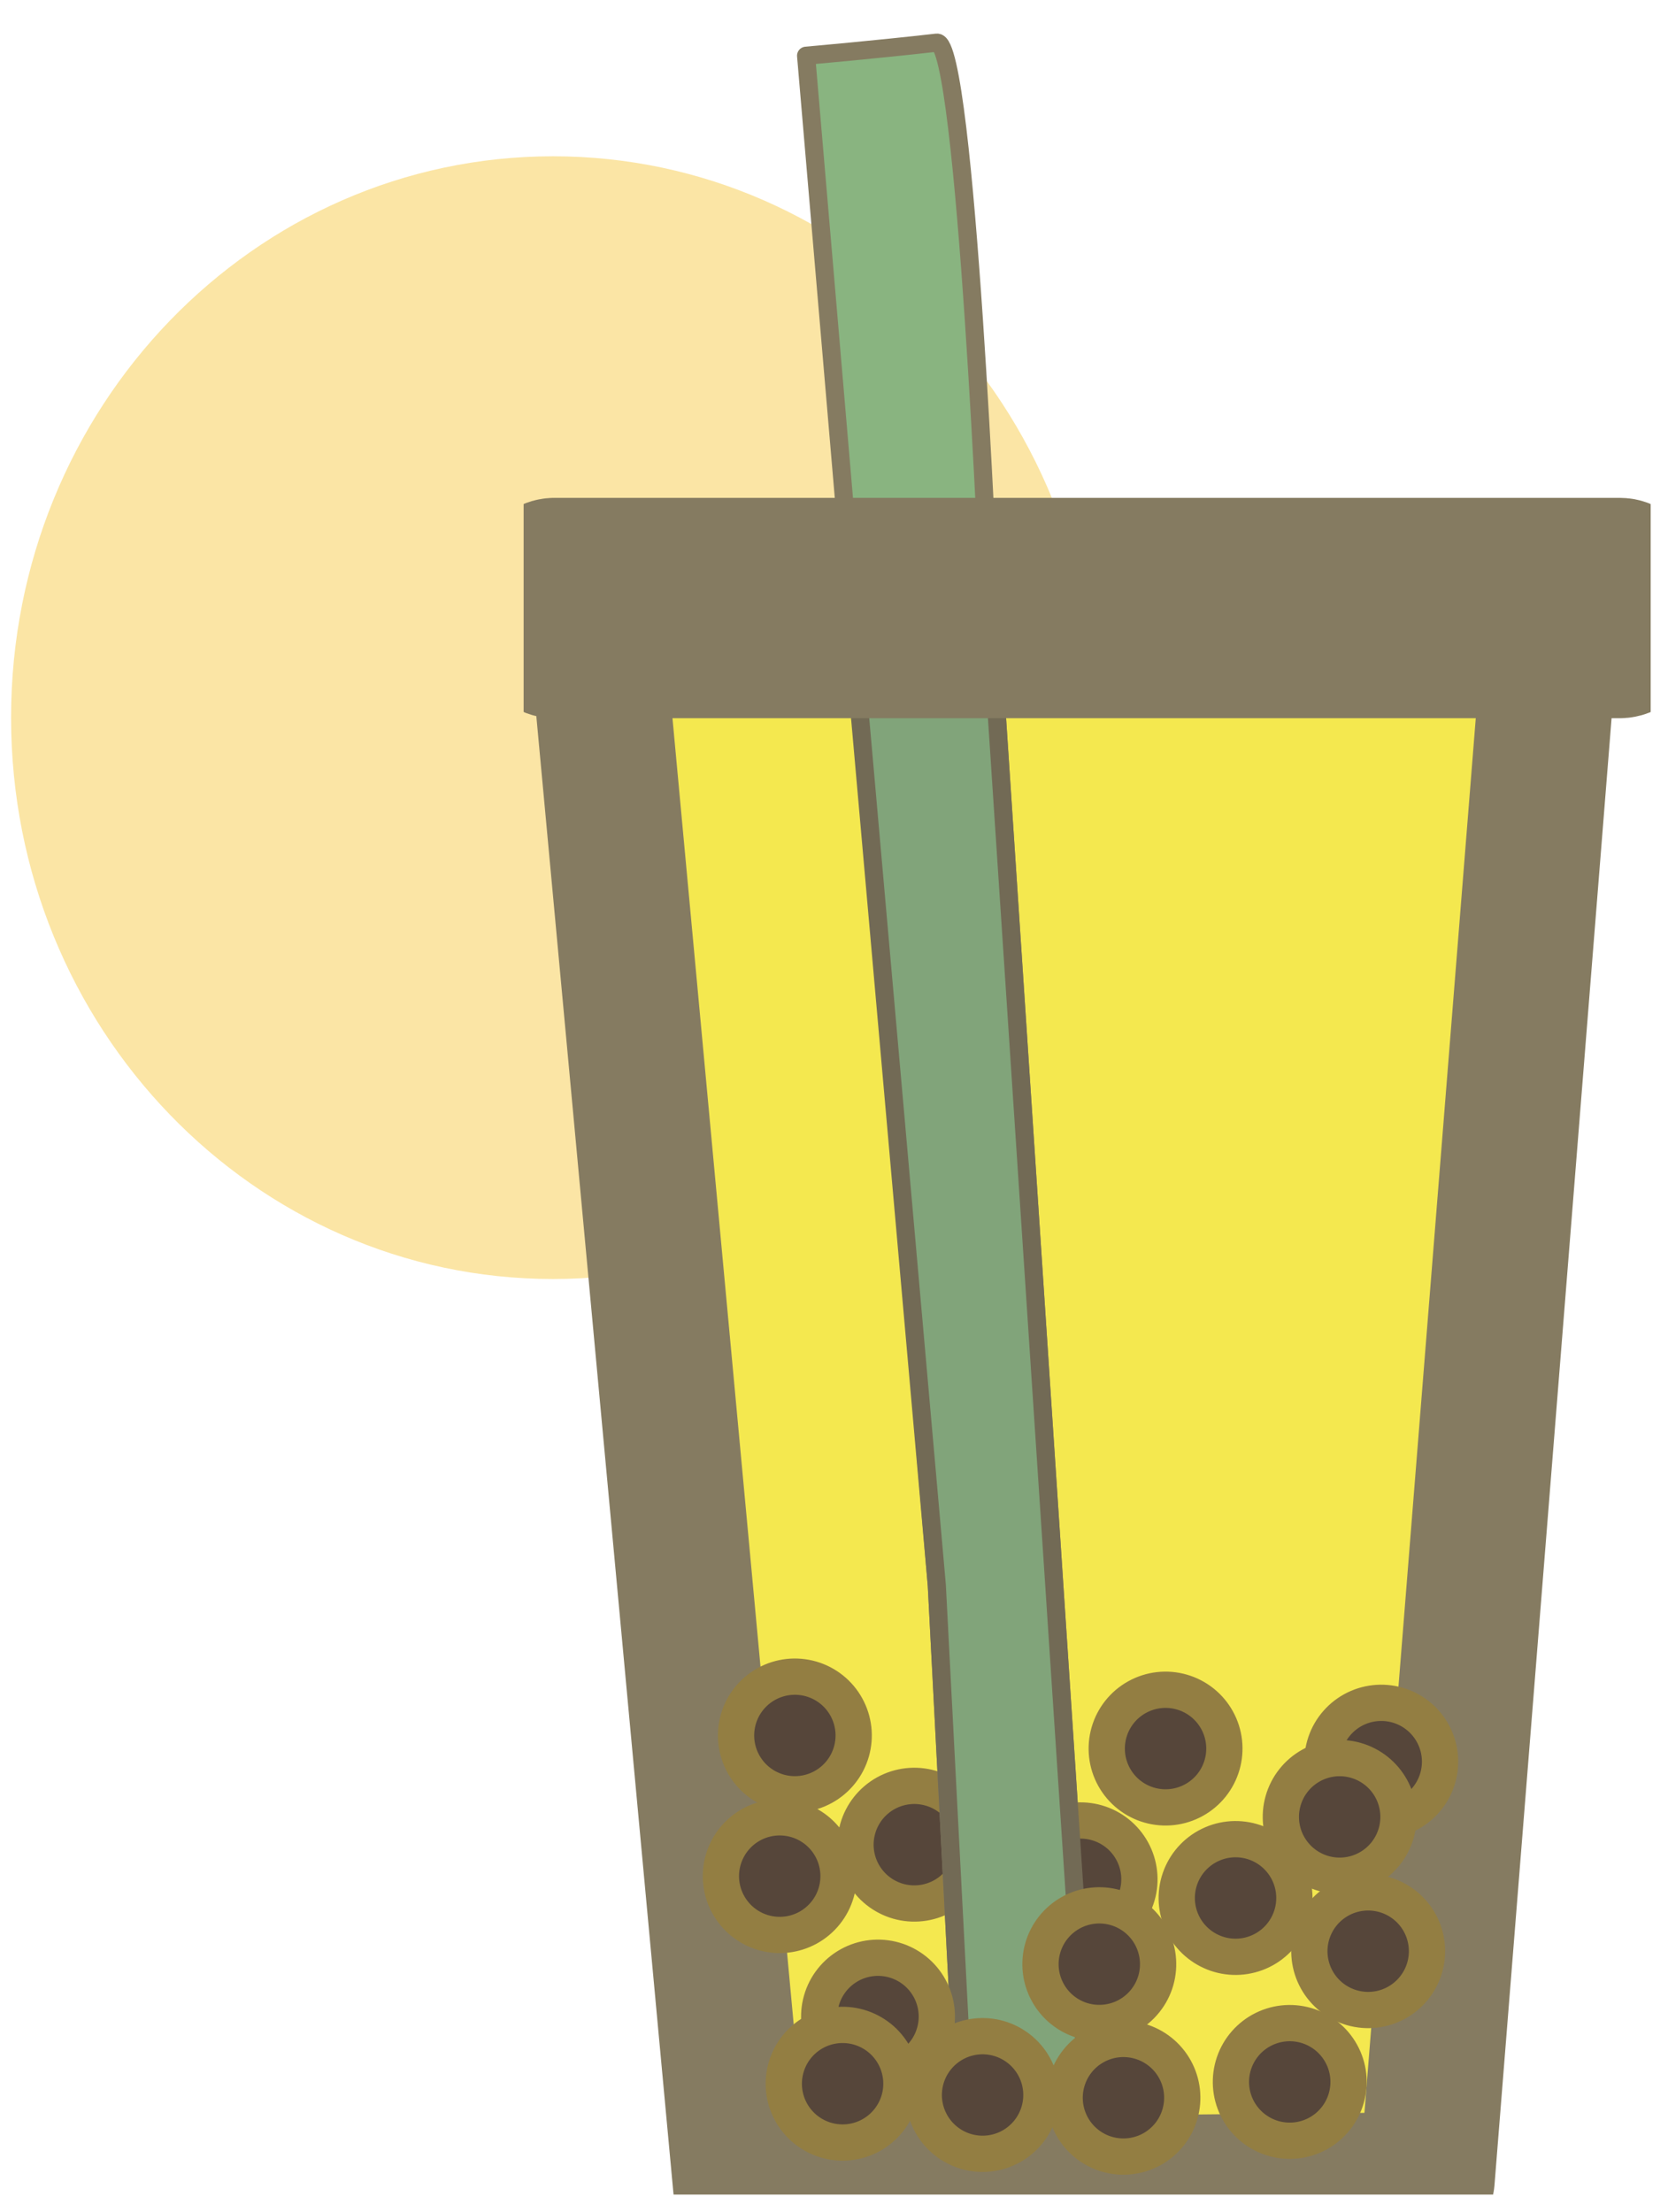 <svg width="92" height="122" viewBox="0 0 92 122" fill="none" xmlns="http://www.w3.org/2000/svg">
<path d="M60.395 39.579C60.395 56.677 47.012 70.538 30.503 70.538C13.995 70.538 0.611 56.677 0.611 39.579C0.611 22.48 13.995 8.619 30.503 8.619C47.012 8.619 60.395 22.48 60.395 39.579Z" fill="#FBE5A5"/>
<g clip-path="url(#clip0_108_61)">
<path fill-rule="evenodd" clip-rule="evenodd" d="M32.928 35.155L40.858 120.586L78.707 120.225L85.556 34.434L32.928 35.155Z" fill="#F4E84F" stroke="#857B61" stroke-width="7.467" stroke-linejoin="round"/>
<path d="M48.863 98.894C49.616 98.478 50.503 98.379 51.33 98.618C52.156 98.856 52.853 99.413 53.269 100.166C53.685 100.918 53.785 101.805 53.547 102.632C53.309 103.458 52.753 104.156 52.001 104.573C51.248 104.989 50.361 105.09 49.535 104.853C48.708 104.615 48.01 104.06 47.593 103.308C47.175 102.555 47.074 101.669 47.311 100.842C47.547 100.015 48.103 99.316 48.855 98.898" fill="#56463A"/>
<path d="M48.863 98.894C49.616 98.478 50.503 98.379 51.33 98.618C52.156 98.856 52.853 99.413 53.269 100.166C53.685 100.918 53.785 101.805 53.547 102.632C53.309 103.458 52.753 104.156 52.001 104.573C51.248 104.989 50.361 105.09 49.535 104.853C48.708 104.615 48.01 104.06 47.593 103.308C47.175 102.555 47.074 101.669 47.311 100.842C47.547 100.015 48.103 99.316 48.855 98.898" stroke="#937E42" stroke-width="2" stroke-linecap="round" stroke-linejoin="round"/>
<path fill-rule="evenodd" clip-rule="evenodd" d="M44.461 3.073L51.67 87.423L53.112 115.179C53.112 115.179 62.487 114.818 59.961 114.818L54.554 32.992C54.554 32.992 53.272 2.169 51.67 2.352C48.421 2.724 44.461 3.073 44.461 3.073Z" fill="#89B480" stroke="#857B61" stroke-linecap="round" stroke-linejoin="round"/>
<path d="M58.035 100.803C58.788 100.387 59.675 100.288 60.501 100.527C61.328 100.765 62.025 101.322 62.441 102.075C62.857 102.828 62.957 103.715 62.719 104.541C62.481 105.367 61.925 106.066 61.173 106.482C60.42 106.899 59.533 106.999 58.707 106.762C57.88 106.525 57.181 105.969 56.764 105.217C56.347 104.465 56.246 103.578 56.483 102.751C56.719 101.924 57.275 101.225 58.026 100.808" fill="#56463A"/>
<path d="M58.035 100.803C58.788 100.387 59.675 100.288 60.501 100.527C61.328 100.765 62.025 101.322 62.441 102.075C62.857 102.828 62.957 103.715 62.719 104.541C62.481 105.367 61.925 106.066 61.173 106.482C60.42 106.899 59.533 106.999 58.707 106.762C57.88 106.525 57.181 105.969 56.764 105.217C56.347 104.465 56.246 103.578 56.483 102.751C56.719 101.924 57.275 101.225 58.026 100.808" stroke="#937E42" stroke-width="2" stroke-linecap="round" stroke-linejoin="round"/>
<path fill-rule="evenodd" clip-rule="evenodd" d="M46.984 34.434L51.67 87.423L53.112 115.179C53.112 115.179 62.487 114.818 59.961 114.818L54.554 32.992C54.554 32.992 54.352 33.513 52.752 33.713C46.984 34.434 46.984 34.434 46.984 34.434Z" fill="#81A47A" stroke="#726A55"/>
<path d="M89.344 31.19H30.58C29.885 31.19 29.322 32.239 29.322 33.533C29.322 34.827 29.885 35.876 30.58 35.876H89.344C90.039 35.876 90.602 34.827 90.602 33.533C90.602 32.239 90.039 31.19 89.344 31.19Z" fill="#D6D6D6" stroke="#857B61" stroke-width="7.467" stroke-linecap="round" stroke-linejoin="round"/>
<path d="M62.721 93.594C63.474 93.178 64.361 93.079 65.187 93.318C66.013 93.556 66.711 94.113 67.127 94.866C67.543 95.618 67.643 96.506 67.405 97.332C67.167 98.159 66.611 98.857 65.858 99.273C65.106 99.69 64.219 99.79 63.392 99.553C62.566 99.316 61.867 98.76 61.45 98.008C61.033 97.256 60.932 96.369 61.168 95.542C61.405 94.715 61.96 94.016 62.712 93.599" fill="#56463A"/>
<path d="M62.721 93.594C63.474 93.178 64.361 93.079 65.187 93.318C66.013 93.556 66.711 94.113 67.127 94.866C67.543 95.618 67.643 96.506 67.405 97.332C67.167 98.159 66.611 98.857 65.858 99.273C65.106 99.69 64.219 99.79 63.392 99.553C62.566 99.316 61.867 98.76 61.45 98.008C61.033 97.256 60.932 96.369 61.168 95.542C61.405 94.715 61.96 94.016 62.712 93.599" stroke="#937E42" stroke-width="2" stroke-linecap="round" stroke-linejoin="round"/>
<path d="M66.582 101.834C67.335 101.418 68.222 101.319 69.048 101.557C69.874 101.796 70.572 102.353 70.988 103.106C71.404 103.858 71.504 104.745 71.266 105.572C71.028 106.398 70.472 107.096 69.719 107.513C68.967 107.929 68.08 108.03 67.254 107.793C66.427 107.555 65.728 107 65.311 106.248C64.894 105.495 64.793 104.609 65.029 103.782C65.266 102.955 65.821 102.256 66.573 101.838" fill="#56463A"/>
<path d="M66.582 101.834C67.335 101.418 68.222 101.319 69.048 101.557C69.874 101.796 70.572 102.353 70.988 103.106C71.404 103.858 71.504 104.745 71.266 105.572C71.028 106.398 70.472 107.096 69.719 107.513C68.967 107.929 68.08 108.03 67.254 107.793C66.427 107.555 65.728 107 65.311 106.248C64.894 105.495 64.793 104.609 65.029 103.782C65.266 102.955 65.821 102.256 66.573 101.838" stroke="#937E42" stroke-width="2" stroke-linecap="round" stroke-linejoin="round"/>
<path d="M74.617 94.314C75.37 93.899 76.257 93.8 77.083 94.038C77.91 94.277 78.607 94.834 79.023 95.587C79.439 96.339 79.539 97.226 79.301 98.053C79.063 98.879 78.507 99.577 77.755 99.994C77.002 100.41 76.115 100.511 75.289 100.274C74.462 100.036 73.763 99.481 73.346 98.728C72.929 97.976 72.828 97.09 73.065 96.263C73.301 95.436 73.857 94.737 74.608 94.319" fill="#56463A"/>
<path d="M74.617 94.314C75.37 93.899 76.257 93.8 77.083 94.038C77.91 94.277 78.607 94.834 79.023 95.587C79.439 96.339 79.539 97.226 79.301 98.053C79.063 98.879 78.507 99.577 77.755 99.994C77.002 100.41 76.115 100.511 75.289 100.274C74.462 100.036 73.763 99.481 73.346 98.728C72.929 97.976 72.828 97.09 73.065 96.263C73.301 95.436 73.857 94.737 74.608 94.319" stroke="#937E42" stroke-width="2" stroke-linecap="round" stroke-linejoin="round"/>
<path d="M59.066 105.483C59.819 105.068 60.706 104.969 61.533 105.207C62.359 105.446 63.057 106.003 63.472 106.755C63.888 107.508 63.988 108.395 63.751 109.222C63.513 110.048 62.956 110.746 62.204 111.163C61.452 111.579 60.565 111.68 59.738 111.443C58.911 111.205 58.213 110.65 57.796 109.897C57.379 109.145 57.277 108.258 57.514 107.432C57.751 106.605 58.306 105.906 59.058 105.488" fill="#56463A"/>
<path d="M59.066 105.483C59.819 105.068 60.706 104.969 61.533 105.207C62.359 105.446 63.057 106.003 63.472 106.755C63.888 107.508 63.988 108.395 63.751 109.222C63.513 110.048 62.956 110.746 62.204 111.163C61.452 111.579 60.565 111.68 59.738 111.443C58.911 111.205 58.213 110.65 57.796 109.897C57.379 109.145 57.277 108.258 57.514 107.432C57.751 106.605 58.306 105.906 59.058 105.488" stroke="#937E42" stroke-width="2" stroke-linecap="round" stroke-linejoin="round"/>
<path d="M69.57 111.978C70.323 111.562 71.21 111.463 72.037 111.701C72.863 111.94 73.561 112.497 73.976 113.25C74.392 114.002 74.492 114.889 74.254 115.716C74.016 116.542 73.46 117.24 72.708 117.657C71.955 118.073 71.068 118.174 70.242 117.937C69.415 117.699 68.717 117.144 68.299 116.392C67.882 115.639 67.781 114.753 68.018 113.926C68.254 113.099 68.81 112.4 69.561 111.982" fill="#56463A"/>
<path d="M69.57 111.978C70.323 111.562 71.21 111.463 72.037 111.701C72.863 111.94 73.561 112.497 73.976 113.25C74.392 114.002 74.492 114.889 74.254 115.716C74.016 116.542 73.46 117.24 72.708 117.657C71.955 118.073 71.068 118.174 70.242 117.937C69.415 117.699 68.717 117.144 68.299 116.392C67.882 115.639 67.781 114.753 68.018 113.926C68.254 113.099 68.81 112.4 69.561 111.982" stroke="#937E42" stroke-width="2" stroke-linecap="round" stroke-linejoin="round"/>
<path d="M73.896 104.768C74.649 104.353 75.537 104.254 76.363 104.492C77.189 104.731 77.887 105.287 78.303 106.04C78.719 106.793 78.819 107.68 78.581 108.506C78.343 109.333 77.786 110.031 77.034 110.447C76.282 110.864 75.395 110.965 74.568 110.727C73.741 110.49 73.043 109.934 72.626 109.182C72.209 108.43 72.107 107.543 72.344 106.716C72.581 105.889 73.136 105.19 73.888 104.773" fill="#56463A"/>
<path d="M73.896 104.768C74.649 104.353 75.537 104.254 76.363 104.492C77.189 104.731 77.887 105.287 78.303 106.04C78.719 106.793 78.819 107.68 78.581 108.506C78.343 109.333 77.786 110.031 77.034 110.447C76.282 110.864 75.395 110.965 74.568 110.727C73.741 110.49 73.043 109.934 72.626 109.182C72.209 108.43 72.107 107.543 72.344 106.716C72.581 105.889 73.136 105.19 73.888 104.773" stroke="#937E42" stroke-width="2" stroke-linecap="round" stroke-linejoin="round"/>
<path d="M60.398 112.851C61.151 112.435 62.038 112.336 62.865 112.575C63.691 112.813 64.389 113.37 64.805 114.123C65.22 114.875 65.32 115.762 65.083 116.589C64.845 117.415 64.288 118.113 63.536 118.53C62.783 118.946 61.897 119.047 61.07 118.81C60.243 118.573 59.545 118.017 59.128 117.265C58.711 116.513 58.609 115.626 58.846 114.799C59.083 113.972 59.638 113.273 60.39 112.855" fill="#56463A"/>
<path d="M60.398 112.851C61.151 112.435 62.038 112.336 62.865 112.575C63.691 112.813 64.389 113.37 64.805 114.123C65.22 114.875 65.32 115.762 65.082 116.589C64.845 117.415 64.288 118.113 63.536 118.53C62.783 118.946 61.897 119.047 61.07 118.81C60.243 118.573 59.545 118.017 59.128 117.265C58.711 116.513 58.609 115.626 58.846 114.799C59.083 113.972 59.638 113.273 60.39 112.855" stroke="#937E42" stroke-width="2" stroke-linecap="round" stroke-linejoin="round"/>
<path d="M52.629 112.698C53.382 112.283 54.269 112.184 55.095 112.422C55.921 112.661 56.619 113.218 57.035 113.97C57.451 114.723 57.551 115.61 57.313 116.437C57.075 117.263 56.519 117.961 55.766 118.378C55.014 118.794 54.127 118.895 53.3 118.657C52.474 118.42 51.775 117.864 51.358 117.112C50.941 116.36 50.84 115.473 51.076 114.646C51.313 113.82 51.868 113.121 52.62 112.703" fill="#56463A"/>
<path d="M52.629 112.698C53.382 112.283 54.269 112.184 55.095 112.422C55.921 112.661 56.619 113.218 57.035 113.97C57.451 114.723 57.551 115.61 57.313 116.437C57.075 117.263 56.519 117.961 55.766 118.378C55.014 118.794 54.127 118.895 53.3 118.657C52.474 118.42 51.775 117.864 51.358 117.112C50.941 116.36 50.84 115.473 51.076 114.646C51.313 113.82 51.868 113.121 52.62 112.703" stroke="#937E42" stroke-width="2" stroke-linecap="round" stroke-linejoin="round"/>
<path d="M46.861 108.373C47.614 107.958 48.501 107.858 49.328 108.097C50.154 108.336 50.852 108.892 51.267 109.645C51.683 110.398 51.783 111.285 51.545 112.111C51.308 112.938 50.751 113.636 49.999 114.052C49.246 114.469 48.359 114.57 47.533 114.332C46.706 114.095 46.008 113.539 45.59 112.787C45.173 112.035 45.072 111.148 45.309 110.321C45.545 109.494 46.101 108.795 46.852 108.378" fill="#56463A"/>
<path d="M46.861 108.373C47.614 107.958 48.501 107.858 49.328 108.097C50.154 108.336 50.852 108.892 51.267 109.645C51.683 110.398 51.783 111.285 51.545 112.111C51.308 112.938 50.751 113.636 49.999 114.052C49.246 114.469 48.359 114.57 47.533 114.332C46.706 114.095 46.008 113.539 45.59 112.787C45.173 112.035 45.072 111.148 45.309 110.321C45.545 109.494 46.101 108.795 46.852 108.378" stroke="#937E42" stroke-width="2" stroke-linecap="round" stroke-linejoin="round"/>
<path d="M41.439 100.628C42.192 100.213 43.079 100.114 43.906 100.352C44.732 100.591 45.43 101.148 45.846 101.9C46.261 102.653 46.361 103.54 46.124 104.367C45.886 105.193 45.329 105.891 44.577 106.308C43.825 106.724 42.938 106.825 42.111 106.588C41.284 106.35 40.586 105.795 40.169 105.042C39.752 104.29 39.65 103.403 39.887 102.577C40.124 101.75 40.679 101.051 41.431 100.633" fill="#56463A"/>
<path d="M41.439 100.628C42.192 100.213 43.079 100.114 43.906 100.352C44.732 100.591 45.43 101.148 45.846 101.9C46.261 102.653 46.361 103.54 46.124 104.367C45.886 105.193 45.329 105.891 44.577 106.308C43.825 106.724 42.938 106.825 42.111 106.588C41.284 106.35 40.586 105.795 40.169 105.042C39.752 104.29 39.65 103.403 39.887 102.577C40.124 101.75 40.679 101.051 41.431 100.633" stroke="#937E42" stroke-width="2" stroke-linecap="round" stroke-linejoin="round"/>
<path d="M44.908 112.076C45.661 111.661 46.548 111.562 47.374 111.8C48.201 112.039 48.898 112.595 49.314 113.348C49.73 114.101 49.83 114.988 49.592 115.814C49.354 116.641 48.798 117.339 48.046 117.756C47.293 118.172 46.406 118.273 45.58 118.035C44.753 117.798 44.054 117.242 43.637 116.49C43.22 115.738 43.119 114.851 43.356 114.024C43.592 113.198 44.148 112.499 44.899 112.081" fill="#56463A"/>
<path d="M44.908 112.076C45.661 111.661 46.548 111.562 47.374 111.8C48.201 112.039 48.898 112.595 49.314 113.348C49.73 114.101 49.83 114.988 49.592 115.814C49.354 116.641 48.798 117.339 48.046 117.756C47.293 118.172 46.406 118.273 45.58 118.035C44.753 117.798 44.054 117.242 43.637 116.49C43.22 115.738 43.119 114.851 43.356 114.024C43.592 113.198 44.148 112.499 44.899 112.081" stroke="#937E42" stroke-width="2" stroke-linecap="round" stroke-linejoin="round"/>
<path d="M42.275 92.87C43.028 92.455 43.915 92.356 44.742 92.594C45.568 92.833 46.266 93.389 46.681 94.142C47.097 94.895 47.197 95.782 46.959 96.608C46.722 97.435 46.165 98.133 45.413 98.549C44.66 98.966 43.773 99.067 42.947 98.829C42.12 98.592 41.422 98.036 41.005 97.284C40.588 96.532 40.486 95.645 40.723 94.818C40.959 93.992 41.515 93.293 42.267 92.875" fill="#56463A"/>
<path d="M42.275 92.87C43.028 92.455 43.915 92.356 44.742 92.594C45.568 92.833 46.266 93.389 46.681 94.142C47.097 94.895 47.197 95.782 46.959 96.608C46.722 97.435 46.165 98.133 45.413 98.549C44.66 98.966 43.773 99.067 42.947 98.829C42.12 98.592 41.422 98.036 41.005 97.284C40.588 96.532 40.486 95.645 40.723 94.818C40.959 93.992 41.515 93.293 42.267 92.875" stroke="#937E42" stroke-width="2" stroke-linecap="round" stroke-linejoin="round"/>
<path d="M72.324 97.362C73.077 96.947 73.964 96.847 74.79 97.086C75.617 97.324 76.314 97.881 76.73 98.634C77.146 99.387 77.246 100.274 77.008 101.1C76.77 101.927 76.214 102.625 75.462 103.041C74.709 103.458 73.822 103.558 72.996 103.321C72.169 103.084 71.471 102.528 71.053 101.776C70.636 101.024 70.535 100.137 70.772 99.31C71.008 98.483 71.564 97.784 72.315 97.367" fill="#56463A"/>
<path d="M72.324 97.362C73.077 96.947 73.964 96.847 74.79 97.086C75.617 97.324 76.314 97.881 76.73 98.634C77.146 99.387 77.246 100.274 77.008 101.1C76.77 101.927 76.214 102.625 75.462 103.041C74.709 103.458 73.822 103.558 72.996 103.321C72.169 103.084 71.471 102.528 71.053 101.776C70.636 101.024 70.535 100.137 70.772 99.31C71.008 98.483 71.564 97.784 72.315 97.367" stroke="#937E42" stroke-width="2" stroke-linecap="round" stroke-linejoin="round"/>
</g>
<defs>
<clipPath id="clip0_108_61">
<rect width="62.163" height="120.7" fill="white" transform="translate(28.881 0.331)"/>
</clipPath>
</defs>
</svg>
